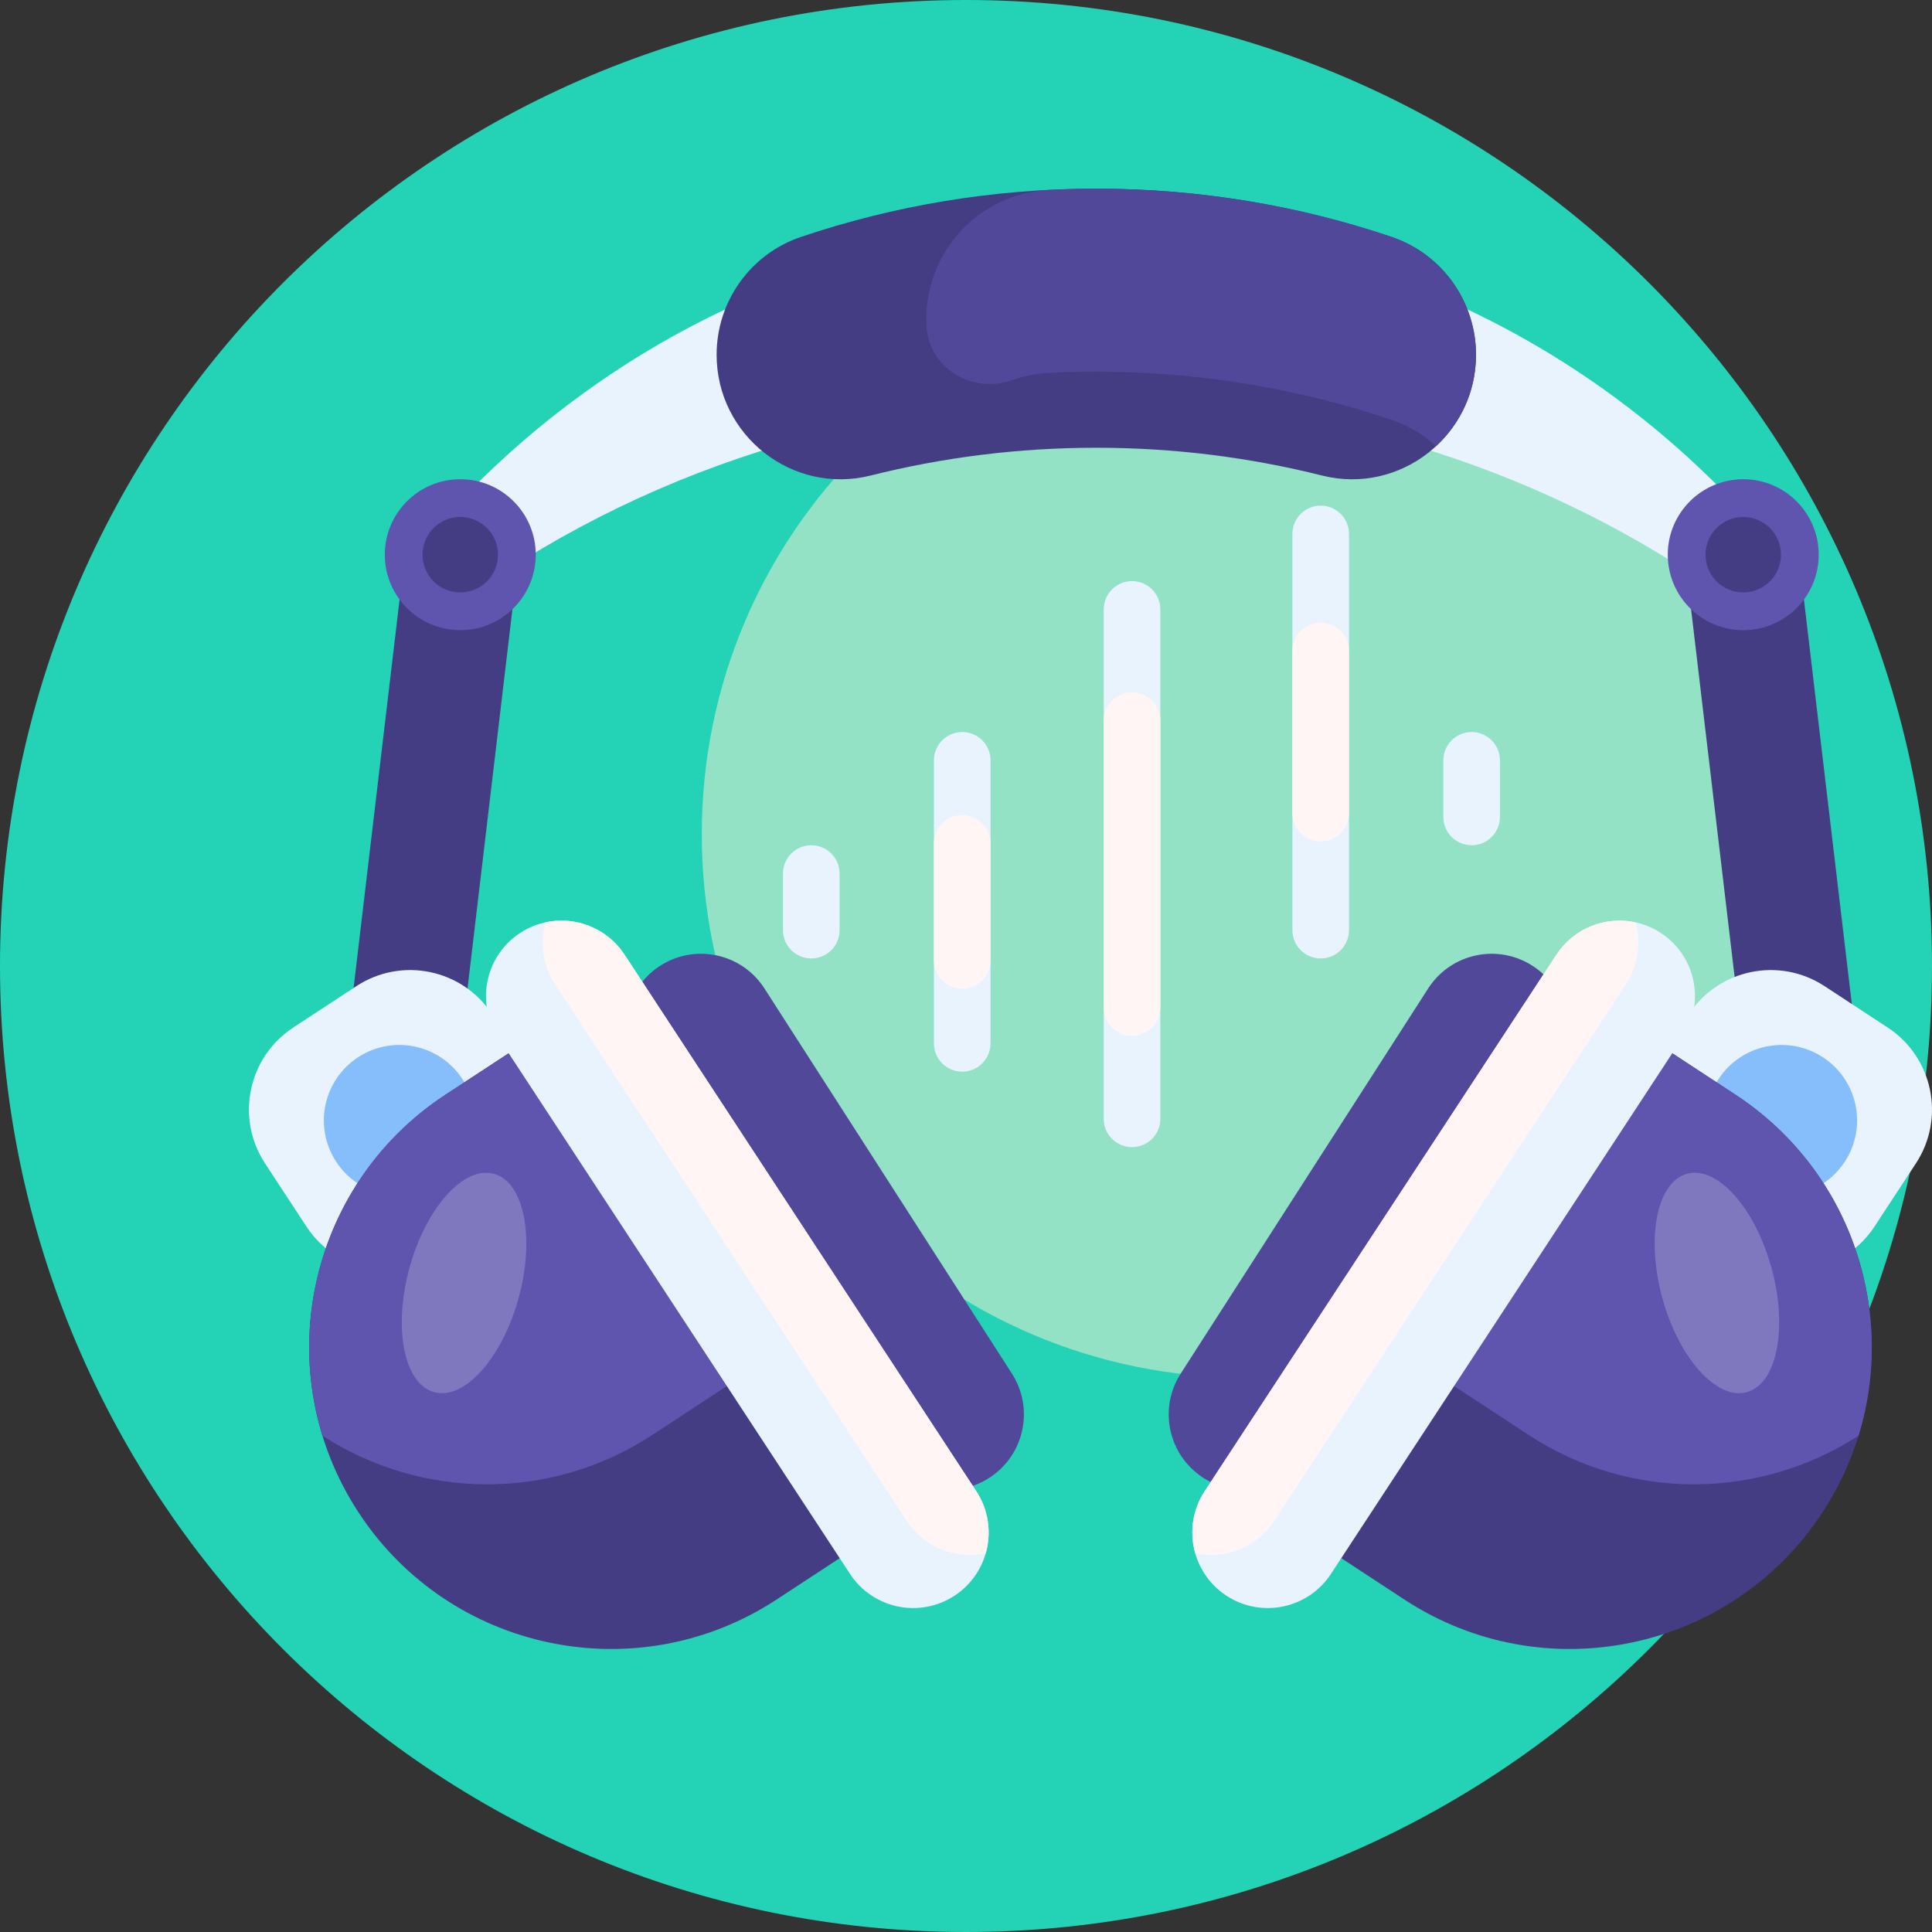 <svg id="Capa_1" enable-background="new 0 0 512 512" height="512" viewBox="0 0 512 512" width="512" xmlns="http://www.w3.org/2000/svg"><rect x="0" y="0" width="512" height="512" fill="#333333" stroke="none"/><g><path d="m512 256c0 141.385-114.615 256-256 256s-256-114.615-256-256 114.615-256 256-256 256 114.615 256 256z" fill="#24d3b5"/><path d="m474.023 221.068c0 79.542-64.482 144.023-144.023 144.023s-144.023-64.481-144.023-144.023 64.481-144.023 144.023-144.023 144.023 64.481 144.023 144.023z" fill="#93e2c6"/><path d="m412.031 283.727-65.582 102.067c-6.056 9.238-18.454 11.817-27.691 5.761-9.238-6.056-11.817-18.454-5.761-27.691l65.582-102.067c6.056-9.238 18.454-11.817 27.691-5.761 9.237 6.055 11.816 18.453 5.761 27.691zm-209.542-21.931c-6.056-9.238-18.454-11.817-27.691-5.761-9.238 6.056-11.817 18.454-5.761 27.691l65.582 102.067c6.056 9.238 18.454 11.817 27.691 5.761 9.238-6.056 11.817-18.454 5.761-27.691z" fill="#51489a"/><path d="m137.319 148.605-15.284 129.098c-.974 8.227-8.433 14.106-16.66 13.133-8.227-.974-14.106-8.433-13.132-16.659l15.284-129.099c.974-8.227 8.433-14.106 16.66-13.132 8.226.974 14.106 8.432 13.132 16.659zm354.391 125.572-15.284-129.099c-.974-8.227-8.433-14.106-16.659-13.132-8.227.974-14.106 8.433-13.133 16.659l15.284 129.098c.974 8.227 8.433 14.106 16.66 13.133 8.227-.974 14.107-8.433 13.132-16.659z" fill="#453d83"/><path d="m457.218 130.762v27.484c-45.885-32.787-103.769-52.346-166.684-52.346-66.57 0-127.507 21.897-174.557 58.193v-24.896c43.333-48.687 105.496-79.197 174.557-79.197 64.981 0 123.856 27.012 166.684 70.762z" fill="#e9f3fe"/><path d="m212.235 62.795c24.585-8.297 50.917-12.795 78.299-12.795s53.714 4.498 78.299 12.795c13.367 4.511 22.326 17.104 22.326 31.212 0 21.39-20.08 37.223-40.826 32.012-19.138-4.807-39.171-7.36-59.799-7.36s-40.661 2.553-59.799 7.36c-20.746 5.211-40.826-10.622-40.826-32.012 0-14.107 8.959-26.7 22.326-31.212z" fill="#453d83"/><path d="m245.482 84.573c0-18.225 14.249-33.331 32.451-34.254 4.174-.212 8.375-.319 12.601-.319 27.096 0 53.164 4.404 77.528 12.537 13.768 4.595 23.319 17.491 23.092 32.003-.148 9.489-4.251 17.849-10.591 23.711-3.308-3.058-7.274-5.46-11.731-6.965-24.585-8.298-50.917-12.795-78.299-12.795-4.226 0-8.427.107-12.601.319-3.414.173-6.689.845-9.757 1.943-10.587 3.789-22.115-3.272-22.654-14.503-.026-.556-.039-1.115-.039-1.677z" fill="#51489a"/><path d="m141.415 285.552c7.873 12.009 4.52 28.126-7.489 35.999l-16.726 10.965c-12.009 7.873-28.126 4.52-35.999-7.489l-10.965-16.726c-7.873-12.009-4.52-28.126 7.489-35.999l16.726-10.965c12.009-7.873 28.126-4.52 35.999 7.489zm358.837-13.25-16.726-10.965c-12.009-7.873-28.126-4.52-35.999 7.489l-10.965 16.726c-7.873 12.009-4.52 28.126 7.489 35.999l16.726 10.965c12.009 7.873 28.126 4.52 35.999-7.489l10.965-16.726c7.873-12.009 4.52-28.127-7.489-35.999z" fill="#e9f3fe"/><path d="m122.551 285.961c6.056 9.238 3.477 21.635-5.761 27.691-9.238 6.056-21.635 3.477-27.691-5.761-6.056-9.237-3.477-21.635 5.761-27.691 9.237-6.056 21.635-3.477 27.691 5.761zm360.566-5.761c-9.238-6.056-21.635-3.477-27.691 5.761s-3.477 21.635 5.761 27.691c9.238 6.056 21.635 3.477 27.691-5.761 6.055-9.237 3.476-21.635-5.761-27.691z" fill="#86befb"/><path d="m307.5 161.5v135c0 4.142-3.358 7.5-7.5 7.5s-7.5-3.358-7.5-7.5v-135c0-4.142 3.358-7.5 7.5-7.5s7.5 3.358 7.5 7.5zm-52.5 32.5c-4.142 0-7.5 3.358-7.5 7.5v75c0 4.142 3.358 7.5 7.5 7.5s7.5-3.358 7.5-7.5v-75c0-4.142-3.358-7.5-7.5-7.5zm-40 30c-4.142 0-7.5 3.358-7.5 7.5v15c0 4.142 3.358 7.5 7.5 7.5s7.5-3.358 7.5-7.5v-15c0-4.142-3.358-7.5-7.5-7.5zm175-30c-4.142 0-7.5 3.358-7.5 7.5v15c0 4.142 3.358 7.5 7.5 7.5s7.5-3.358 7.5-7.5v-15c0-4.142-3.358-7.5-7.5-7.5zm-40-60c-4.142 0-7.5 3.358-7.5 7.5v105c0 4.142 3.358 7.5 7.5 7.5s7.5-3.358 7.5-7.5v-105c0-4.142-3.358-7.5-7.5-7.5z" fill="#e9f3fe"/><path d="m307.5 191v76c0 4.142-3.358 7.5-7.5 7.5s-7.5-3.358-7.5-7.5v-76c0-4.142 3.358-7.5 7.5-7.5s7.5 3.358 7.5 7.5zm-52.5 25c-4.142 0-7.5 3.358-7.5 7.5v31c0 4.142 3.358 7.5 7.5 7.5s7.5-3.358 7.5-7.5v-31c0-4.142-3.358-7.5-7.5-7.5zm95-51c-4.142 0-7.5 3.358-7.5 7.5v43c0 4.142 3.358 7.5 7.5 7.5 4.142 0 7.5-3.358 7.5-7.5v-43c0-4.142-3.358-7.5-7.5-7.5z" fill="#fff5f5"/><path d="m141.977 147c0 11.046-8.954 20-20 20s-20-8.954-20-20 8.954-20 20-20 20 8.954 20 20zm320-20c-11.046 0-20 8.954-20 20s8.954 20 20 20 20-8.954 20-20-8.955-20-20-20z" fill="#5f55af"/><path d="m131.977 147c0 5.523-4.477 10-10 10s-10-4.477-10-10 4.477-10 10-10c5.522 0 10 4.477 10 10zm330-10c-5.523 0-10 4.477-10 10s4.477 10 10 10 10-4.477 10-10-4.477-10-10-10z" fill="#453d83"/><path d="m95.039 400.852c-24.224-36.95-13.907-86.542 23.043-110.766l25.089-16.448 87.723 133.809-25.089 16.448c-36.951 24.224-86.542 13.907-110.766-23.043zm387.899 0c24.224-36.95 13.907-86.542-23.043-110.766l-25.089-16.448-87.723 133.809 25.089 16.448c36.951 24.224 86.542 13.907 110.766-23.043z" fill="#453d83"/><path d="m118.082 290.087 25.089-16.448 57.819 88.195-28.102 18.423c-27.362 17.938-61.654 16.935-87.446.204-10.192-33.165 2.166-70.397 32.64-90.374zm341.813 0-25.089-16.448-57.819 88.195 28.102 18.423c27.362 17.938 61.654 16.935 87.446.204 10.192-33.165-2.167-70.397-32.64-90.374z" fill="#5f55af"/><path d="m137.444 343.96c-4.374 15.981-14.397 27.163-22.387 24.976s-10.922-16.915-6.549-32.896c4.374-15.981 14.397-27.163 22.387-24.976 7.991 2.187 10.923 16.915 6.549 32.896zm332.024-7.92c-4.374-15.981-14.397-27.163-22.387-24.976s-10.922 16.915-6.549 32.896c4.374 15.981 14.397 27.163 22.387 24.976 7.991-2.187 10.923-16.915 6.549-32.896z" fill="#8078bf"/><path d="m445.91 274.94-93.205 142.172c-6.056 9.238-18.454 11.817-27.691 5.761-9.238-6.056-11.817-18.454-5.761-27.691l93.205-142.172c6.056-9.238 18.454-11.817 27.691-5.761 9.238 6.055 11.817 18.453 5.761 27.691zm-280.391-21.931c-6.056-9.238-18.454-11.817-27.691-5.761-9.238 6.056-11.817 18.454-5.761 27.691l93.205 142.172c6.056 9.238 18.454 11.817 27.691 5.761 9.238-6.056 11.817-18.454 5.761-27.691z" fill="#e9f3fe"/><path d="m258.724 395.181c3.313 5.054 4.042 11.054 2.509 16.444-7.846 1.686-16.27-1.479-20.934-8.592l-93.205-142.173c-3.313-5.054-4.042-11.054-2.509-16.443 7.846-1.686 16.27 1.479 20.934 8.592zm78.953 7.851 93.205-142.172c3.313-5.054 4.042-11.054 2.509-16.443-7.846-1.686-16.27 1.479-20.933 8.592l-93.205 142.172c-3.313 5.054-4.042 11.054-2.509 16.444 7.845 1.686 16.269-1.479 20.933-8.593z" fill="#fff5f5"/></g></svg>